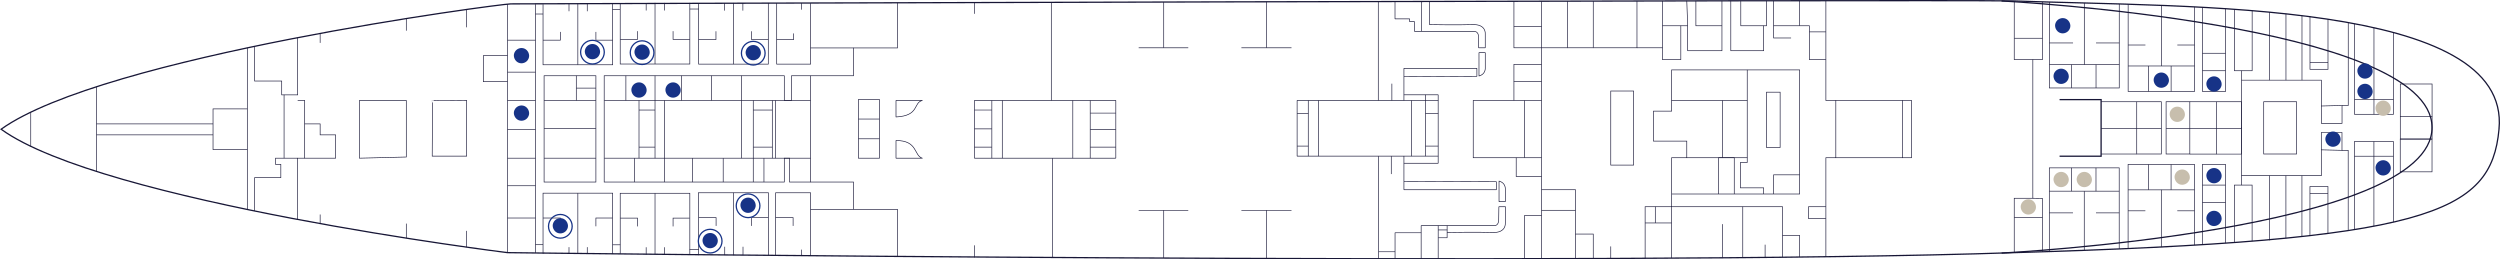 <?xml version="1.0" encoding="UTF-8"?><svg xmlns="http://www.w3.org/2000/svg" viewBox="0 0 3889.64 403.63"><defs><style>.cls-1{stroke:#173387;}.cls-1,.cls-2,.cls-3,.cls-4{fill:none;}.cls-1,.cls-3,.cls-4{stroke-miterlimit:10;}.cls-1,.cls-4{stroke-width:2px;}.cls-2{stroke-linejoin:round;}.cls-2,.cls-3,.cls-4{stroke:#171636;}.cls-5{fill:#173387;}.cls-6{fill:#c7bead;}</style></defs><g id="_4eme_plan"><path class="cls-4" d="M3888.12,201.05c-12.34,132.28-111.03,173.31-754.26,192.02-620.62,21.51-2344.27,0-2344.27,0,0,0-630.31-77.96-787.87-192.02C161.52,86.98,778.52,6.05,794.73,6.04c16.21-.02,2198-6.83,2338.18-4.58,274.42,10.06,774.13-1.31,755.2,199.6Z"/><line class="cls-3" x1="384.78" y1="325.93" x2="384.78" y2="74.5"/><line class="cls-3" x1="789.58" y1="393.07" x2="789.58" y2="6.46"/><polyline class="cls-3" points="463.14 341.43 463.14 246.12 428.68 246.12 428.68 255.75 436.93 255.75 436.93 276.37 396.15 276.37 396.15 328.28"/><line class="cls-3" x1="498.1" y1="347.89" x2="498.1" y2="333.74"/><line class="cls-3" x1="632.14" y1="370.5" x2="632.14" y2="347.89"/><line class="cls-3" x1="726.07" y1="384.52" x2="726.07" y2="359.19"/><line class="cls-3" x1="833.15" y1="393.59" x2="833.15" y2="6.46"/><line class="cls-3" x1="789.58" y1="62.49" x2="833.15" y2="62.49"/><line class="cls-3" x1="789.58" y1="112.24" x2="833.15" y2="112.24"/><line class="cls-3" x1="789.58" y1="156.31" x2="833.15" y2="156.31"/><line class="cls-3" x1="789.58" y1="201.22" x2="833.15" y2="201.22"/><line class="cls-3" x1="789.58" y1="246.12" x2="833.15" y2="246.12"/><line class="cls-3" x1="789.58" y1="289" x2="833.15" y2="289"/><line class="cls-3" x1="789.58" y1="339.2" x2="833.15" y2="339.2"/><polyline class="cls-3" points="844.89 6.46 844.89 100.78 953.22 100.78 953.22 5.57"/><line class="cls-3" x1="899.05" y1="5.57" x2="899.05" y2="100.78"/><line class="cls-3" x1="844.89" y1="21.8" x2="833.15" y2="21.8"/><polyline class="cls-3" points="844.89 62.49 871.81 62.49 871.81 49.65"/><polyline class="cls-3" points="927.14 49.65 927.14 62.49 953.22 62.49"/><line class="cls-3" x1="885.27" y1="5.77" x2="885.27" y2="17.51"/><line class="cls-3" x1="913.68" y1="5.68" x2="913.68" y2="17.51"/><polyline class="cls-3" points="964.95 5.29 964.95 99.61 1073.28 99.61 1073.28 4.39"/><line class="cls-3" x1="1019.12" y1="4.39" x2="1019.12" y2="99.61"/><line class="cls-3" x1="964.65" y1="15.03" x2="952.92" y2="15.03"/><polyline class="cls-3" points="964.95 61.31 991.87 61.31 991.87 48.48"/><polyline class="cls-3" points="1047.2 48.48 1047.2 61.31 1073.28 61.31"/><line class="cls-3" x1="1005.33" y1="4.6" x2="1005.33" y2="16.33"/><line class="cls-3" x1="1033.75" y1="4.51" x2="1033.75" y2="16.33"/><polyline class="cls-3" points="1087.02 4.86 1087.02 99.78 1195.35 99.78 1195.35 4.57"/><line class="cls-3" x1="1141.18" y1="4.57" x2="1141.18" y2="99.78"/><line class="cls-3" x1="1087.26" y1="14.04" x2="1073.28" y2="14.04"/><polyline class="cls-3" points="1087.02 61.49 1113.93 61.49 1113.93 48.65"/><polyline class="cls-3" points="1169.27 48.65 1169.27 61.49 1195.35 61.49"/><line class="cls-3" x1="1127.4" y1="4.77" x2="1127.4" y2="16.51"/><line class="cls-3" x1="1155.81" y1="4.68" x2="1155.81" y2="16.51"/><line class="cls-3" x1="150.23" y1="266.77" x2="150.23" y2="134.94"/><polyline class="cls-3" points="384.78 232.71 331.45 232.71 331.45 169.42 384.78 169.42"/><line class="cls-3" x1="47.85" y1="227.62" x2="47.85" y2="174.55"/><line class="cls-3" x1="331.45" y1="192.76" x2="150.23" y2="192.76"/><line class="cls-3" x1="331.45" y1="209.82" x2="150.23" y2="209.82"/><polyline class="cls-3" points="463.14 58.62 463.14 147.6 438.3 147.6 438.3 126.07 396.15 126.07 396.15 72.1"/><line class="cls-3" x1="441.97" y1="246.12" x2="441.97" y2="147.6"/><polyline class="cls-3" points="463.14 246.12 474.05 246.12 474.05 156.31 463.14 156.31"/><polyline class="cls-3" points="474.05 246.12 522.16 246.12 522.16 209.82 498.1 209.82 498.1 192.76 474.05 192.76"/><polygon class="cls-3" points="632.14 244.29 632.14 156.31 559.28 156.31 559.28 246.12 632.14 244.29"/><path class="cls-3" d="M672.46,242.92s.69-87.29,0-86.61c-.69.69,53.61,0,53.61,0v86.61h-53.61Z"/><polyline class="cls-3" points="789.58 86.6 751.97 86.6 751.97 127.04 789.58 127.04"/><line class="cls-3" x1="726.07" y1="14.71" x2="726.07" y2="42.5"/><line class="cls-3" x1="632.14" y1="28.89" x2="632.14" y2="47.76"/><line class="cls-3" x1="498.1" y1="52" x2="498.1" y2="66.72"/><rect class="cls-3" x="846.53" y="117.86" width="80.6" height="165.37"/><polyline class="cls-3" points="953.22 394.92 953.22 300.54 844.89 300.54 844.89 394.92"/><line class="cls-3" x1="833.15" y1="380.72" x2="844.89" y2="380.72"/><line class="cls-3" x1="899.05" y1="300.54" x2="899.05" y2="394.92"/><polyline class="cls-3" points="844.89 339.2 871.81 339.2 871.81 352.09"/><polyline class="cls-3" points="952.92 339.2 927.14 339.2 927.14 352.09"/><line class="cls-3" x1="913.68" y1="394.92" x2="913.68" y2="384.52"/><line class="cls-3" x1="885.27" y1="394.92" x2="885.27" y2="384.52"/><polyline class="cls-3" points="1073.28 395.08 1073.28 300.7 964.95 300.7 964.95 395.08"/><line class="cls-3" x1="953.22" y1="380.88" x2="964.95" y2="380.88"/><line class="cls-3" x1="1019.12" y1="300.7" x2="1019.12" y2="396.31"/><polyline class="cls-3" points="964.95 339.35 991.87 339.35 991.87 352.25"/><polyline class="cls-3" points="1072.98 339.35 1047.2 339.35 1047.2 352.25"/><line class="cls-3" x1="1033.75" y1="396.31" x2="1033.75" y2="384.68"/><line class="cls-3" x1="1005.33" y1="396.31" x2="1005.33" y2="384.68"/><polyline class="cls-3" points="1195.55 397.03 1195.55 299.93 1086.49 299.93 1086.49 397.03"/><line class="cls-3" x1="1072.98" y1="388.38" x2="1087.22" y2="388.38"/><line class="cls-3" x1="1141.38" y1="299.93" x2="1141.38" y2="397.03"/><polyline class="cls-3" points="1087.22 338.58 1114.13 338.58 1114.13 351.48"/><polyline class="cls-3" points="1195.25 338.58 1169.46 338.58 1169.46 351.48"/><line class="cls-3" x1="1156.01" y1="397.03" x2="1156.01" y2="383.9"/><line class="cls-3" x1="1127.6" y1="397.03" x2="1127.6" y2="383.9"/><line class="cls-3" x1="927.14" y1="246.12" x2="846.53" y2="246.12"/><line class="cls-3" x1="927.14" y1="199.77" x2="846.53" y2="199.77"/><line class="cls-3" x1="927.14" y1="156.31" x2="846.53" y2="156.31"/><line class="cls-3" x1="896.62" y1="117.86" x2="896.62" y2="156.31"/><line class="cls-3" x1="927.14" y1="137.09" x2="896.62" y2="137.09"/><polygon class="cls-3" points="1261.14 283.23 1261.14 117.86 1231.49 117.86 1231.49 156.31 1220.25 156.31 1220.25 117.86 940.03 117.86 940.03 283.23 1220.25 283.23 1220.25 246.12 1228.43 246.12 1228.43 283.23 1261.14 283.23"/><line class="cls-3" x1="1261.14" y1="246.12" x2="940.18" y2="246.12"/><line class="cls-3" x1="1261.14" y1="156.31" x2="940.18" y2="156.31"/><line class="cls-3" x1="987.44" y1="283.23" x2="987.44" y2="246.12"/><polyline class="cls-3" points="1033.75 283.23 1033.75 246.12 1033.75 156.31"/><line class="cls-3" x1="1077.36" y1="283.23" x2="1077.36" y2="246.12"/><line class="cls-3" x1="1125.18" y1="283.23" x2="1125.18" y2="246.12"/><polyline class="cls-3" points="1171.96 283.23 1171.96 246.12 1171.96 156.31"/><line class="cls-3" x1="1188.6" y1="283.23" x2="1188.6" y2="246.12"/><line class="cls-3" x1="1206.79" y1="246.12" x2="1206.79" y2="156.31"/><line class="cls-3" x1="1201.59" y1="246.12" x2="1201.59" y2="156.31"/><polyline class="cls-3" points="1153.77 246.12 1153.77 156.31 1153.77 117.86"/><line class="cls-3" x1="1201.59" y1="228.9" x2="1171.96" y2="228.9"/><line class="cls-3" x1="1201.59" y1="171.21" x2="1171.96" y2="171.21"/><polyline class="cls-3" points="1019.12 246.12 1019.12 156.31 1019.12 117.86"/><line class="cls-3" x1="994.2" y1="246.12" x2="994.2" y2="156.31"/><line class="cls-3" x1="1019.12" y1="228.9" x2="994.2" y2="228.9"/><line class="cls-3" x1="1019.12" y1="171.21" x2="994.2" y2="171.21"/><line class="cls-3" x1="973.79" y1="156.31" x2="973.79" y2="117.86"/><line class="cls-3" x1="1060.09" y1="156.31" x2="1060.09" y2="117.86"/><line class="cls-3" x1="1106.97" y1="156.31" x2="1106.97" y2="117.86"/><polyline class="cls-3" points="1208.44 4.82 1208.44 99.78 1261.14 99.78 1261.14 4.82"/><line class="cls-3" x1="1247.26" y1="4.82" x2="1247.26" y2="15.03"/><polyline class="cls-3" points="1208.44 61.49 1234.79 61.49 1234.79 52"/><polyline class="cls-3" points="1261.14 397.87 1261.14 299.93 1206.79 299.93 1206.79 397.87"/><line class="cls-3" x1="1246.95" y1="397.87" x2="1246.95" y2="388.38"/><polyline class="cls-3" points="1206.79 338.58 1233.96 338.58 1233.96 351.48"/><polyline class="cls-3" points="1396.35 4.29 1396.35 74.58 1327.9 74.58 1327.9 117.86 1261.14 117.86"/><line class="cls-3" x1="1327.9" y1="74.58" x2="1261.14" y2="74.58"/><polyline class="cls-3" points="1396.35 398.97 1396.35 325.75 1327.9 325.75 1327.9 283.23 1261.14 283.23"/><line class="cls-3" x1="1327.9" y1="325.75" x2="1261.14" y2="325.75"/><rect class="cls-3" x="1335.57" y="154.82" width="32.71" height="91.31"/><path class="cls-2" d="M1394.05,181.99v-25.68h40.97c-14.54,3.46-3.96,23.78-40.97,25.68Z"/><path class="cls-2" d="M1394.05,218.59v27.54h40.97c-13.55-4.08-6.61-27.54-40.97-27.54Z"/><line class="cls-3" x1="1368.28" y1="215.94" x2="1335.57" y2="215.94"/><line class="cls-3" x1="1368.28" y1="185.22" x2="1335.57" y2="185.22"/><polyline class="cls-2" points="1736.05 246.12 1736.05 156.31 1516.11 156.31 1516.11 246.12 1736.05 246.12"/><line class="cls-2" x1="1543.17" y1="246.12" x2="1543.17" y2="156.31"/><line class="cls-2" x1="1559.41" y1="246.12" x2="1559.41" y2="156.31"/><line class="cls-2" x1="1543.17" y1="228.9" x2="1516.11" y2="228.9"/><line class="cls-2" x1="1543.17" y1="171.21" x2="1516.11" y2="171.21"/><line class="cls-2" x1="1543.17" y1="200.47" x2="1516.11" y2="200.47"/><line class="cls-2" x1="1696.2" y1="246.12" x2="1696.2" y2="156.31"/><line class="cls-2" x1="1669.13" y1="246.12" x2="1669.13" y2="156.31"/><line class="cls-2" x1="1736.05" y1="228.9" x2="1696.2" y2="228.9"/><line class="cls-2" x1="1736.05" y1="201.22" x2="1696.2" y2="201.22"/><line class="cls-2" x1="1736.05" y1="175.98" x2="1696.2" y2="175.98"/><line class="cls-2" x1="1635.67" y1="156.31" x2="1635.67" y2="3.63"/><line class="cls-2" x1="1637.64" y1="400.62" x2="1637.64" y2="246.12"/><line class="cls-2" x1="1516.11" y1="400.62" x2="1516.11" y2="381.66"/><line class="cls-2" x1="1516.11" y1="3.63" x2="1516.11" y2="21.47"/><line class="cls-2" x1="1810.59" y1="3.17" x2="1810.59" y2="74.34"/><line class="cls-2" x1="1848.76" y1="74.34" x2="1771.63" y2="74.34"/><line class="cls-2" x1="1810.59" y1="401.54" x2="1810.59" y2="327.19"/><line class="cls-2" x1="1848.76" y1="327.19" x2="1771.63" y2="327.19"/><line class="cls-2" x1="1970.42" y1="402.16" x2="1970.42" y2="327.19"/><line class="cls-2" x1="2009.38" y1="327.19" x2="1931.45" y2="327.19"/><line class="cls-2" x1="1970.42" y1="2.76" x2="1970.42" y2="74.34"/><line class="cls-2" x1="2009.38" y1="74.34" x2="1931.45" y2="74.34"/><polygon class="cls-2" points="2237.58 246.12 2237.58 147.49 2184.31 147.49 2184.31 156.31 2018.12 156.31 2018.12 242.91 2184.31 242.91 2184.31 254.04 2237.58 254.04 2237.58 246.12"/><line class="cls-2" x1="2144.41" y1="2.76" x2="2144.41" y2="156.31"/><polyline class="cls-2" points="2184.31 147.49 2184.31 106.34 2297.83 106.34 2297.83 118.8 2184.31 119.35"/><path class="cls-2" d="M2211.63,2.19v46.68h81.32s7.59-1.08,7.59,9.22v16.25h10.3v-21.67s1.63-15.26-20.06-14.41c-21.68.85-66.68,0-66.68,0V2.19"/><path class="cls-2" d="M2301.08,118.26v-36.32h9.79v24.39s.48,9.22-9.79,11.93Z"/><polyline class="cls-2" points="2211.63 48.87 2200.79 48.87 2200.79 33.69 2193.2 33.69 2193.2 29.36 2170.43 29.36 2170.43 2.19"/><line class="cls-2" x1="2165.55" y1="156.31" x2="2165.55" y2="130.19"/><polyline class="cls-2" points="2184.31 254.04 2184.31 295.19 2328.14 295.19 2328.14 282.72 2184.31 282.18"/><path class="cls-2" d="M2211.1,402.62v-51.51h113.05s7.59,1.08,7.59-9.22.29-20.26.29-20.26h10.3l-.29,25.68s1.63,15.26-20.06,14.41c-21.68-.85-70.47,0-70.47,0v8.21h-13.91v32.69"/><path class="cls-2" d="M2332.28,281.72v32.02h9.79v-20.09s.48-9.22-9.79-11.93Z"/><line class="cls-2" x1="2237.6" y1="369.93" x2="2237.6" y2="351.11"/><line class="cls-2" x1="2251.51" y1="361.72" x2="2251.51" y2="351.11"/><line class="cls-2" x1="2237.6" y1="357.73" x2="2251.51" y2="357.73"/><polyline class="cls-2" points="2211.1 362.13 2170.49 362.13 2170.49 402.59"/><polyline class="cls-2" points="2144.7 402.59 2144.7 391.69 2170.49 391.69"/><line class="cls-2" x1="2144.7" y1="391.69" x2="2144.7" y2="242.91"/><line class="cls-2" x1="2164.62" y1="242.91" x2="2164.62" y2="270.84"/><line class="cls-3" x1="2398.48" y1="402.47" x2="2398.48" y2="1.78"/><polyline class="cls-3" points="2372.03 401.54 2372.03 335.22 2398.48 335.22"/><polyline class="cls-3" points="2398.48 274.61 2358.99 274.61 2358.99 245.4"/><polyline class="cls-3" points="2398.48 245.4 2292.14 245.4 2292.14 156.31 2355.95 156.31 2398.48 156.31"/><polyline class="cls-3" points="2398.48 126.91 2355.45 126.91 2355.45 156.31"/><polyline class="cls-3" points="2398.48 100.1 2355.45 100.1 2355.45 126.91"/><line class="cls-3" x1="2372.03" y1="245.4" x2="2372.03" y2="156.31"/><line class="cls-3" x1="2184.31" y1="242.91" x2="2237.6" y2="242.91"/><line class="cls-3" x1="2184.31" y1="156.31" x2="2237.6" y2="156.31"/><line class="cls-3" x1="2217.88" y1="242.91" x2="2217.88" y2="147.49"/><line class="cls-3" x1="2237.58" y1="176.54" x2="2217.88" y2="176.54"/><line class="cls-3" x1="2237.58" y1="227.3" x2="2217.88" y2="227.3"/><line class="cls-3" x1="2195.99" y1="242.91" x2="2195.99" y2="156.31"/><line class="cls-3" x1="2035.47" y1="242.91" x2="2035.47" y2="156.31"/><line class="cls-3" x1="2018.12" y1="176.54" x2="2035.47" y2="176.54"/><line class="cls-3" x1="2018.12" y1="227.3" x2="2035.47" y2="227.3"/><line class="cls-3" x1="2051.18" y1="242.91" x2="2051.18" y2="156.31"/><line class="cls-3" x1="2398.48" y1="41.33" x2="2355.45" y2="41.33"/><polyline class="cls-3" points="2478.87 402.25 2478.87 364.17 2451.23 364.17 2451.23 295.19 2398.48 295.19"/><line class="cls-3" x1="2451.23" y1="364.17" x2="2451.23" y2="402.59"/><line class="cls-3" x1="2451.23" y1="327.19" x2="2398.48" y2="327.19"/><rect class="cls-3" x="2506.12" y="141.61" width="35.52" height="115.26"/><polyline class="cls-3" points="2438.68 1.7 2438.68 74.34 2398.48 74.34 2355.45 74.34 2355.45 1.78"/><polyline class="cls-3" points="2478.87 1.62 2478.87 74.34 2438.68 74.34"/><polyline class="cls-3" points="2546.89 1.49 2546.89 74.34 2478.87 74.34"/><polyline class="cls-3" points="2586.49 1.42 2586.49 74.34 2546.89 74.34"/><polyline class="cls-3" points="2679.1 1.27 2679.1 78.91 2625.78 78.91 2625.78 40.09 2586.49 40.09"/><polyline class="cls-3" points="2615.11 40.09 2615.11 92.68 2586.49 92.68 2586.49 74.34"/><polyline class="cls-3" points="2748.42 1.17 2748.42 40.09 2708.43 40.09 2708.43 1.17"/><polyline class="cls-3" points="2692.88 1.17 2692.88 78.91 2743.98 78.91 2743.98 40.04"/><line class="cls-3" x1="2506.12" y1="402.25" x2="2506.12" y2="383.38"/><polyline class="cls-3" points="2559.58 401.54 2559.58 321.63 2600.8 321.63 2600.8 245.4 2624.38 245.4 2624.38 219.56 2572.54 219.56 2572.54 172.91 2600.8 172.91 2600.8 108.76 2799.97 108.76 2799.97 301.84 2600.8 301.84"/><polyline class="cls-3" points="2600.8 401.54 2600.8 321.63 2773.33 321.63 2773.33 400.24"/><line class="cls-3" x1="2559.58" y1="346.88" x2="2600.8" y2="346.88"/><line class="cls-3" x1="2575.41" y1="321.63" x2="2575.41" y2="346.88"/><line class="cls-3" x1="2679.78" y1="401.12" x2="2679.78" y2="348.72"/><line class="cls-3" x1="2711.5" y1="401.12" x2="2711.5" y2="321.63"/><line class="cls-3" x1="2746.24" y1="400.52" x2="2746.24" y2="380.66"/><polyline class="cls-3" points="2799.97 399.94 2799.97 366.32 2773.33 366.32"/><polyline class="cls-3" points="2759.5 301.84 2759.5 272.01 2799.97 272.01"/><rect class="cls-3" x="2748.42" y="143.42" width="21.21" height="86.06"/><polyline class="cls-3" points="2743.98 301.84 2743.98 292.26 2707.87 292.26 2707.87 252.77 2718.43 252.77 2718.43 108.76"/><polyline class="cls-3" points="2698.25 301.84 2698.25 245.4 2673.95 245.4 2673.95 301.84"/><line class="cls-3" x1="2624.38" y1="245.4" x2="2718.43" y2="245.4"/><line class="cls-3" x1="2718.43" y1="156.31" x2="2600.8" y2="156.31"/><line class="cls-3" x1="2679.78" y1="245.4" x2="2679.78" y2="156.31"/><polyline class="cls-3" points="2840.81 399.44 2840.81 245.4 2856.27 245.4 2856.27 156.31 2840.81 156.31 2840.81 1.42"/><polyline class="cls-3" points="2840.81 92.68 2815.1 92.68 2815.1 40.09 2759.5 40.09 2759.5 1.16"/><polyline class="cls-3" points="2786.65 59.09 2759.5 59.09 2759.5 40.09"/><line class="cls-3" x1="2799.97" y1="40.09" x2="2799.97" y2="1.42"/><line class="cls-3" x1="2840.81" y1="49.59" x2="2815.1" y2="49.59"/><polyline class="cls-3" points="2840.81 321.63 2813.8 321.63 2813.8 340.09 2840.81 340.09"/><polyline class="cls-3" points="2679.1 40.09 2638.56 40.09 2638.56 1.16"/><line class="cls-3" x1="2624.38" y1="1.16" x2="2625.78" y2="40.09"/><polyline class="cls-3" points="3133.85 393.07 3133.85 308.47 3162.8 308.47 3162.8 92.68 3133.85 92.68 3133.85 1.45"/><polyline class="cls-3" points="2856.27 245.4 2960.25 245.4 2960.25 156.31 2856.27 156.31"/><polyline class="cls-3" points="2960.25 245.4 2974.08 245.4 2974.08 156.31 2960.25 156.31"/><polyline class="cls-3" points="3162.8 92.68 3177.77 92.68 3177.77 2.78"/><line class="cls-3" x1="3133.85" y1="59.51" x2="3177.77" y2="59.51"/><polyline class="cls-3" points="3188.5 3.19 3188.5 136.86 3297.24 136.86 3297.24 5.99"/><polyline class="cls-3" points="3311.08 6.55 3311.08 142.22 3414.42 142.22 3414.42 10.71"/><polyline class="cls-3" points="3426.67 11.36 3426.67 142.22 3462.67 142.22 3462.67 13.53"/><polyline class="cls-3" points="3476.44 14.48 3476.44 110.06 3504.02 110.06 3504.02 16.59"/><line class="cls-3" x1="3462.67" y1="110.06" x2="3426.67" y2="110.06"/><line class="cls-3" x1="3462.67" y1="82.87" x2="3426.67" y2="82.87"/><line class="cls-3" x1="3414.42" y1="102.65" x2="3311.08" y2="102.65"/><line class="cls-3" x1="3377.94" y1="142.22" x2="3377.94" y2="102.65"/><line class="cls-3" x1="3342.79" y1="142.22" x2="3342.79" y2="102.65"/><line class="cls-3" x1="3362.75" y1="102.65" x2="3362.75" y2="8.37"/><line class="cls-3" x1="3337.96" y1="70.03" x2="3311.08" y2="70.03"/><line class="cls-3" x1="3414.42" y1="70.03" x2="3387.61" y2="70.03"/><line class="cls-3" x1="3297.24" y1="100.6" x2="3188.5" y2="100.6"/><line class="cls-3" x1="3242.87" y1="4.62" x2="3242.87" y2="100.6"/><line class="cls-3" x1="3188.5" y1="66.82" x2="3225.34" y2="66.82"/><line class="cls-3" x1="3297.24" y1="66.82" x2="3261.12" y2="66.82"/><line class="cls-3" x1="3261.12" y1="136.86" x2="3261.12" y2="100.6"/><line class="cls-3" x1="3222.93" y1="136.86" x2="3222.93" y2="100.6"/><line class="cls-3" x1="3487.47" y1="110.06" x2="3487.47" y2="199.9"/><line class="cls-3" x1="3530.89" y1="124.72" x2="3530.89" y2="18.69"/><line class="cls-3" x1="3556.62" y1="124.72" x2="3556.62" y2="21.36"/><line class="cls-3" x1="3581.55" y1="124.72" x2="3581.55" y2="24.12"/><polyline class="cls-3" points="3487.47 124.72 3611.7 124.72 3611.7 191.86 3643.87 191.86 3643.87 164.12 3611.7 164.92"/><polyline class="cls-3" points="3643.87 164.12 3653.52 164.12 3653.52 35.1"/><polyline class="cls-3" points="3622.02 29.91 3622.02 107.83 3594.01 107.83 3594.01 25.77"/><line class="cls-3" x1="3622.02" y1="96.98" x2="3594.01" y2="96.98"/><polyline class="cls-3" points="3663.22 36.89 3663.22 177.83 3723.87 177.83 3723.87 49.85"/><line class="cls-3" x1="3693.54" y1="43.14" x2="3693.54" y2="177.83"/><line class="cls-3" x1="3723.87" y1="154.98" x2="3663.22" y2="154.98"/><rect class="cls-3" x="3734.5" y="130.68" width="49.46" height="50.85"/><polyline class="cls-3" points="3734.5 181.53 3734.5 216.2 3783.96 216.2 3783.96 181.53"/><polyline class="cls-3" points="3162.8 308.47 3177.69 308.69 3177.69 391.73"/><line class="cls-3" x1="3133.78" y1="338.52" x2="3177.69" y2="338.52"/><polyline class="cls-3" points="3188.43 391.73 3188.43 261.17 3297.17 261.17 3297.17 387.32"/><polyline class="cls-3" points="3311.01 386.72 3311.01 255.81 3414.34 255.81 3414.34 381.41"/><polyline class="cls-3" points="3426.59 380.67 3426.59 255.81 3462.59 255.81 3462.59 378.31"/><polyline class="cls-3" points="3476.37 377.33 3476.37 287.97 3503.95 287.97 3503.95 375.22"/><line class="cls-3" x1="3462.59" y1="287.97" x2="3426.59" y2="287.97"/><line class="cls-3" x1="3462.59" y1="315.16" x2="3426.59" y2="315.16"/><line class="cls-3" x1="3414.34" y1="295.38" x2="3311.01" y2="295.38"/><line class="cls-3" x1="3377.87" y1="255.81" x2="3377.87" y2="295.38"/><line class="cls-3" x1="3342.72" y1="255.81" x2="3342.72" y2="295.38"/><line class="cls-3" x1="3362.68" y1="295.38" x2="3362.68" y2="384.26"/><line class="cls-3" x1="3337.88" y1="328" x2="3311.01" y2="328"/><line class="cls-3" x1="3414.34" y1="328" x2="3387.54" y2="328"/><line class="cls-3" x1="3297.17" y1="297.43" x2="3188.43" y2="297.43"/><line class="cls-3" x1="3242.8" y1="389.66" x2="3242.8" y2="297.43"/><line class="cls-3" x1="3188.43" y1="331.2" x2="3225.27" y2="331.2"/><line class="cls-3" x1="3297.17" y1="331.2" x2="3261.05" y2="331.2"/><line class="cls-3" x1="3261.05" y1="261.17" x2="3261.05" y2="297.43"/><line class="cls-3" x1="3222.86" y1="261.17" x2="3222.86" y2="297.43"/><line class="cls-3" x1="3487.4" y1="287.97" x2="3487.4" y2="198.13"/><line class="cls-3" x1="3530.82" y1="273.31" x2="3530.82" y2="373.91"/><line class="cls-3" x1="3556.55" y1="273.31" x2="3556.55" y2="370.55"/><line class="cls-3" x1="3581.48" y1="273.31" x2="3581.48" y2="367.98"/><polyline class="cls-3" points="3487.4 273.31 3611.63 273.31 3611.63 206.17 3643.79 206.17 3643.79 233.91 3611.63 233.11"/><polyline class="cls-3" points="3643.79 233.91 3653.44 233.91 3653.44 358.74"/><polyline class="cls-3" points="3621.95 363.17 3621.95 290.2 3593.94 290.2 3593.94 366.59"/><line class="cls-3" x1="3621.95" y1="301.05" x2="3593.94" y2="301.05"/><polyline class="cls-3" points="3663.15 357.23 3663.15 220.2 3723.79 220.2 3723.79 345.61"/><line class="cls-3" x1="3693.47" y1="351.94" x2="3693.47" y2="220.2"/><line class="cls-3" x1="3723.79" y1="243.05" x2="3663.15" y2="243.05"/><rect class="cls-3" x="3734.42" y="216.5" width="49.46" height="50.85"/><rect class="cls-3" x="3522" y="158.29" width="51.09" height="81.34" transform="translate(7095.1 397.92) rotate(180)"/><rect class="cls-3" x="3370.14" y="158.29" width="36.9" height="81.34" transform="translate(6777.18 397.92) rotate(180)"/><rect class="cls-3" x="3324.45" y="158.29" width="38.23" height="81.34" transform="translate(6687.12 397.92) rotate(180)"/><rect class="cls-3" x="3448.71" y="158.29" width="38.69" height="81.45" transform="translate(6936.11 398.03) rotate(180)"/><polyline class="cls-4" points="3204.41 243.05 3269.01 243.05 3269.01 154.98 3204.41 154.98"/><line class="cls-3" x1="3324.45" y1="239.63" x2="3269.01" y2="239.63"/><line class="cls-3" x1="3324.45" y1="158.29" x2="3269.01" y2="158.29"/><line class="cls-3" x1="3448.71" y1="239.74" x2="3407.04" y2="239.74"/><line class="cls-3" x1="3448.71" y1="158.29" x2="3407.04" y2="158.29"/><line class="cls-3" x1="3487.47" y1="199.9" x2="3370.14" y2="199.9"/><line class="cls-3" x1="3362.68" y1="199.9" x2="3269.01" y2="199.9"/><path class="cls-4" d="M3114.21,1.45s668.86,35.2,669.67,196.68c.81,161.47-669.67,195.6-669.67,195.6"/></g><g id="points"><path class="cls-5" d="M1171.96,93.85c3.05,0,6.26-1.33,8.42-3.49s3.62-5.45,3.49-8.42c-.29-6.45-5.23-11.91-11.91-11.91-3.05,0-6.26,1.33-8.42,3.49s-3.62,5.45-3.49,8.42c.29,6.45,5.23,11.91,11.91,11.91h0Z"/><circle class="cls-1" cx="1171.96" cy="82.75" r="18.42"/><path class="cls-5" d="M999.01,93.04c3.05,0,6.26-1.33,8.42-3.49s3.62-5.45,3.49-8.42c-.29-6.45-5.23-11.91-11.91-11.91-3.05,0-6.26,1.33-8.42,3.49-2.07,2.07-3.62,5.45-3.49,8.42.29,6.45,5.23,11.91,11.91,11.91h0Z"/><circle class="cls-1" cx="999.01" cy="81.94" r="18.42"/><path class="cls-5" d="M1163.89,331.26c3.05,0,6.26-1.33,8.42-3.49s3.62-5.45,3.49-8.42c-.29-6.45-5.23-11.91-11.91-11.91-3.05,0-6.26,1.33-8.42,3.49s-3.62,5.45-3.49,8.42c.29,6.45,5.23,11.91,11.91,11.91h0Z"/><circle class="cls-1" cx="1163.89" cy="320.16" r="18.42"/><path class="cls-5" d="M1104.91,386.27c3.05,0,6.26-1.33,8.42-3.49s3.62-5.45,3.49-8.42c-.29-6.45-5.23-11.91-11.91-11.91-3.05,0-6.26,1.33-8.42,3.49s-3.62,5.45-3.49,8.42c.29,6.45,5.23,11.91,11.91,11.91h0Z"/><circle class="cls-1" cx="1104.91" cy="375.17" r="18.42"/><path class="cls-5" d="M871.81,363.19c3.05,0,6.26-1.33,8.42-3.49s3.62-5.45,3.49-8.42c-.29-6.45-5.23-11.91-11.91-11.91-3.05,0-6.26,1.33-8.42,3.49-2.07,2.07-3.62,5.45-3.49,8.42.29,6.45,5.23,11.91,11.91,11.91h0Z"/><circle class="cls-1" cx="871.81" cy="352.09" r="18.42"/><path class="cls-5" d="M921.76,92.23c3.05,0,6.26-1.33,8.42-3.49,2.07-2.07,3.62-5.45,3.49-8.42-.29-6.45-5.23-11.91-11.91-11.91-3.05,0-6.26,1.33-8.42,3.49s-3.62,5.45-3.49,8.42c.29,6.45,5.23,11.91,11.91,11.91h0Z"/><path class="cls-5" d="M811.37,187.89c3.05,0,6.26-1.33,8.42-3.49s3.62-5.45,3.49-8.42c-.29-6.45-5.23-11.91-11.91-11.91-3.05,0-6.26,1.33-8.42,3.49s-3.62,5.45-3.49,8.42c.29,6.45,5.23,11.91,11.91,11.91h0Z"/><path class="cls-5" d="M1047.2,151.96c3.05,0,6.26-1.33,8.42-3.49s3.62-5.45,3.49-8.42c-.29-6.45-5.23-11.91-11.91-11.91-3.05,0-6.26,1.33-8.42,3.49-2.07,2.07-3.62,5.45-3.49,8.42.29,6.45,5.23,11.91,11.91,11.91h0Z"/><path class="cls-5" d="M994.2,151.96c3.05,0,6.26-1.33,8.42-3.49s3.62-5.45,3.49-8.42c-.29-6.45-5.23-11.91-11.91-11.91-3.05,0-6.26,1.33-8.42,3.49-2.07,2.07-3.62,5.45-3.49,8.42.29,6.45,5.23,11.91,11.91,11.91h0Z"/><path class="cls-5" d="M811.37,98.5c3.05,0,6.26-1.33,8.42-3.49s3.62-5.45,3.49-8.42c-.29-6.45-5.23-11.91-11.91-11.91-3.05,0-6.26,1.33-8.42,3.49s-3.62,5.45-3.49,8.42c.29,6.45,5.23,11.91,11.91,11.91h0Z"/><circle class="cls-1" cx="921.76" cy="81.13" r="18.42"/><path class="cls-5" d="M3209.3,51.94c3.05,0,6.26-1.33,8.42-3.49,2.07-2.07,3.62-5.45,3.49-8.42-.29-6.45-5.23-11.91-11.91-11.91-3.05,0-6.26,1.33-8.42,3.49s-3.62,5.45-3.49,8.42c.29,6.45,5.23,11.91,11.91,11.91h0Z"/><path class="cls-5" d="M3206.85,130.63c3.05,0,6.26-1.33,8.42-3.49s3.62-5.45,3.49-8.42c-.29-6.45-5.23-11.91-11.91-11.91-3.05,0-6.26,1.33-8.42,3.49s-3.62,5.45-3.49,8.42c.29,6.45,5.23,11.91,11.91,11.91h0Z"/><path class="cls-5" d="M3362.68,136.62c3.05,0,6.26-1.33,8.42-3.49,2.07-2.07,3.62-5.45,3.49-8.42-.29-6.45-5.23-11.91-11.91-11.91-3.05,0-6.26,1.33-8.42,3.49s-3.62,5.45-3.49,8.42c.29,6.45,5.23,11.91,11.91,11.91h0Z"/><path class="cls-5" d="M3444.67,351.73c3.05,0,6.26-1.33,8.42-3.49s3.62-5.45,3.49-8.42c-.29-6.45-5.23-11.91-11.91-11.91-3.05,0-6.26,1.33-8.42,3.49s-3.62,5.45-3.49,8.42c.29,6.45,5.23,11.91,11.91,11.91h0Z"/><path class="cls-5" d="M3444.67,285.22c3.05,0,6.26-1.33,8.42-3.49s3.62-5.45,3.49-8.42c-.29-6.45-5.23-11.91-11.91-11.91-3.05,0-6.26,1.33-8.42,3.49s-3.62,5.45-3.49,8.42c.29,6.45,5.23,11.91,11.91,11.91h0Z"/><path class="cls-5" d="M3444.67,142.59c3.05,0,6.26-1.33,8.42-3.49s3.62-5.45,3.49-8.42c-.29-6.45-5.23-11.91-11.91-11.91-3.05,0-6.26,1.33-8.42,3.49s-3.62,5.45-3.49,8.42c.29,6.45,5.23,11.91,11.91,11.91h0Z"/><path class="cls-5" d="M3679.62,122.39c3.05,0,6.26-1.33,8.42-3.49s3.62-5.45,3.49-8.42c-.29-6.45-5.23-11.91-11.91-11.91-3.05,0-6.26,1.33-8.42,3.49s-3.62,5.45-3.49,8.42c.29,6.45,5.23,11.91,11.91,11.91h0Z"/><path class="cls-5" d="M3679.62,154.13c3.05,0,6.26-1.33,8.42-3.49s3.62-5.45,3.49-8.42c-.29-6.45-5.23-11.91-11.91-11.91-3.05,0-6.26,1.33-8.42,3.49s-3.62,5.45-3.49,8.42c.29,6.45,5.23,11.91,11.91,11.91h0Z"/><path class="cls-5" d="M3707.87,273.07c3.05,0,6.26-1.33,8.42-3.49s3.62-5.45,3.49-8.42c-.29-6.45-5.23-11.91-11.91-11.91-3.05,0-6.26,1.33-8.42,3.49s-3.62,5.45-3.49,8.42c.29,6.45,5.23,11.91,11.91,11.91h0Z"/><path class="cls-5" d="M3629.8,228.4c3.05,0,6.26-1.33,8.42-3.49s3.62-5.45,3.49-8.42c-.29-6.45-5.23-11.91-11.91-11.91-3.05,0-6.26,1.33-8.42,3.49-2.07,2.07-3.62,5.45-3.49,8.42.29,6.45,5.23,11.91,11.91,11.91h0Z"/><path class="cls-6" d="M3155.81,333.84c3.05,0,6.26-1.33,8.42-3.49s3.62-5.45,3.49-8.42c-.29-6.45-5.23-11.91-11.91-11.91-3.05,0-6.26,1.33-8.42,3.49s-3.62,5.45-3.49,8.42c.29,6.45,5.23,11.91,11.91,11.91h0Z"/><path class="cls-6" d="M3206.85,291.21c3.05,0,6.26-1.33,8.42-3.49s3.62-5.45,3.49-8.42c-.29-6.45-5.23-11.91-11.91-11.91-3.05,0-6.26,1.33-8.42,3.49s-3.62,5.45-3.49,8.42c.29,6.45,5.23,11.91,11.91,11.91h0Z"/><path class="cls-6" d="M3242.87,291.21c3.05,0,6.26-1.33,8.42-3.49s3.62-5.45,3.49-8.42c-.29-6.45-5.23-11.91-11.91-11.91-3.05,0-6.26,1.33-8.42,3.49s-3.62,5.45-3.49,8.42c.29,6.45,5.23,11.91,11.91,11.91h0Z"/><path class="cls-6" d="M3395.19,287.5c3.05,0,6.26-1.33,8.42-3.49s3.62-5.45,3.49-8.42c-.29-6.45-5.23-11.91-11.91-11.91-3.05,0-6.26,1.33-8.42,3.49s-3.62,5.45-3.49,8.42c.29,6.45,5.23,11.91,11.91,11.91h0Z"/><path class="cls-6" d="M3387.54,189.74c3.05,0,6.26-1.33,8.42-3.49s3.62-5.45,3.49-8.42c-.29-6.45-5.23-11.91-11.91-11.91-3.05,0-6.26,1.33-8.42,3.49s-3.62,5.45-3.49,8.42c.29,6.45,5.23,11.91,11.91,11.91h0Z"/><path class="cls-6" d="M3707.87,180.26c3.05,0,6.26-1.33,8.42-3.49,2.07-2.07,3.62-5.45,3.49-8.42-.29-6.45-5.23-11.91-11.91-11.91-3.05,0-6.26,1.33-8.42,3.49-2.07,2.07-3.62,5.45-3.49,8.42.29,6.45,5.23,11.91,11.91,11.91h0Z"/></g></svg>